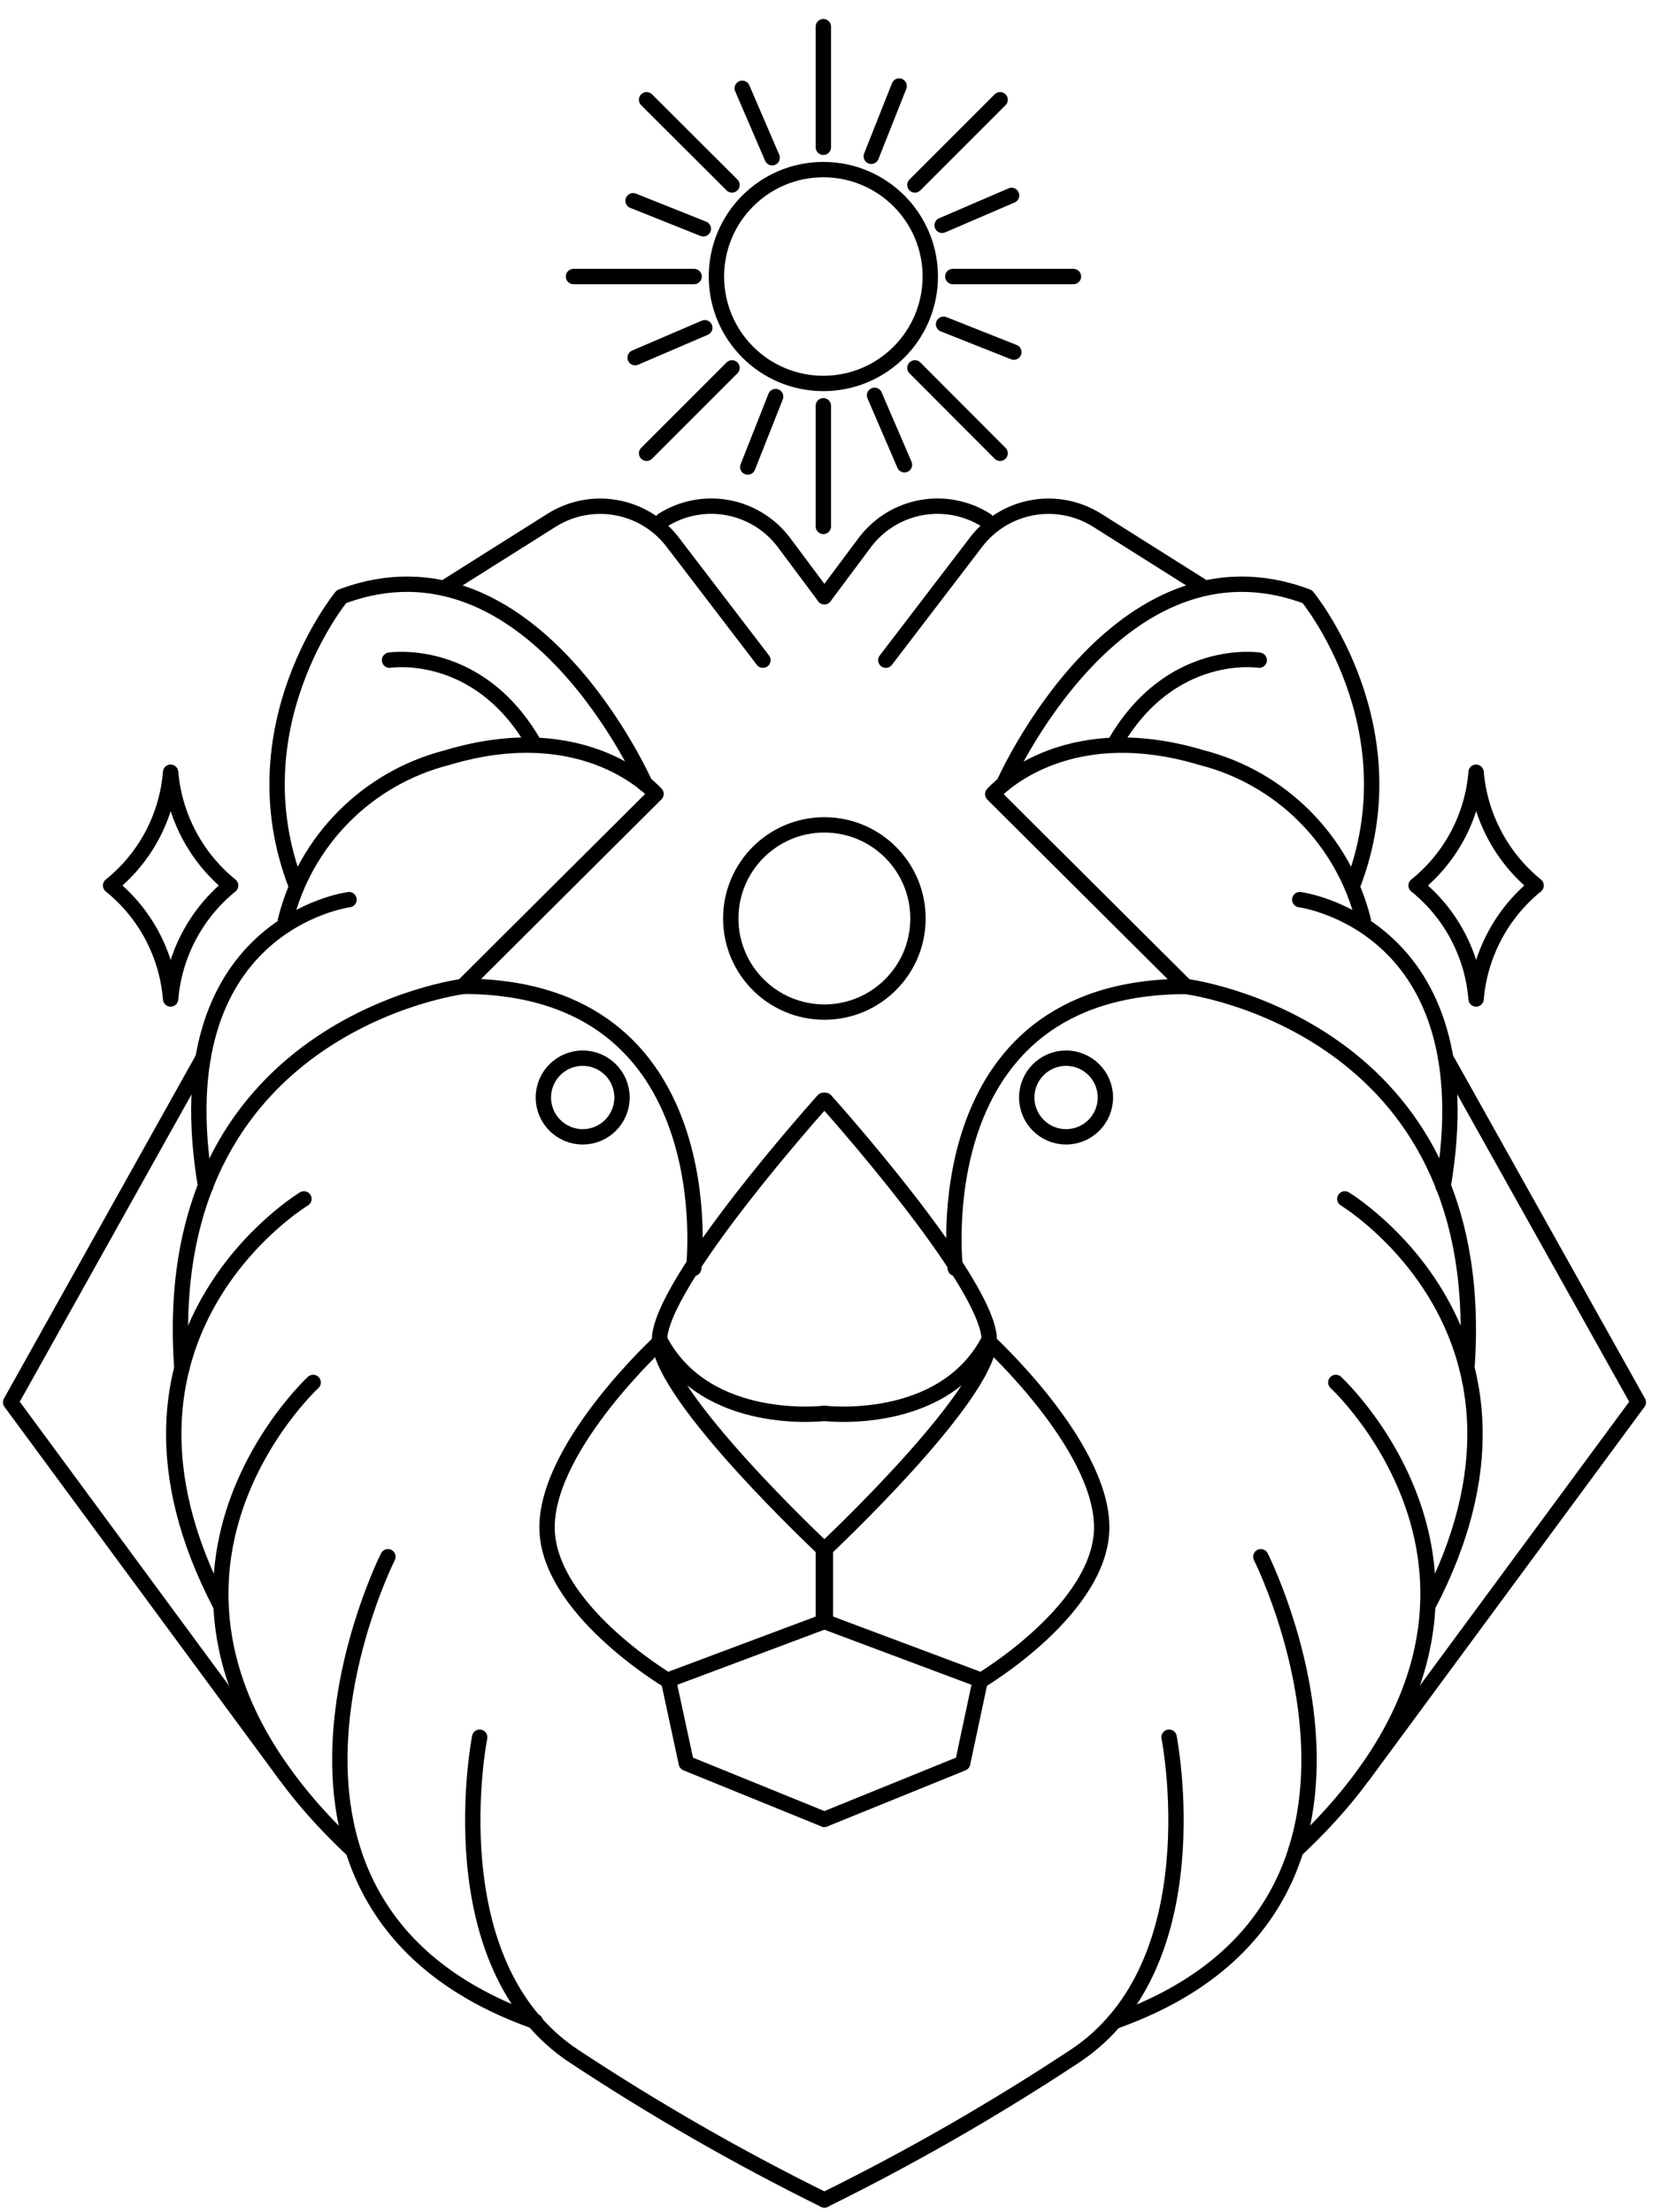 <?xml version="1.0" encoding="UTF-8"?>
<svg preserveAspectRatio="xMidYMid slice" xmlns="http://www.w3.org/2000/svg" width="90px" height="120px" viewBox="0 0 81 108" fill="none">
  <g clip-path="url(#clip0_1_3108)">
    <path d="M40.25 69C40.25 69 34.51 69.7 32.25 65.48C32.25 65.48 26.79 70.48 26.71 74.48C26.63 78.48 32.59 82.03 32.59 82.03L40.2 79.18V75.61C40.2 75.61 32.31 68.22 32.2 65.48C32.09 62.74 40.2 53.72 40.2 53.72" stroke="currentcolor" stroke-width="0.75" stroke-linecap="round" stroke-linejoin="round"></path>
    <path d="M40.25 88.82L33.51 86.08L32.64 82.04" stroke="currentcolor" stroke-width="0.75" stroke-linecap="round" stroke-linejoin="round"></path>
    <path d="M28.45 55.5C29.51 55.5 30.37 54.64 30.37 53.58C30.37 52.52 29.51 51.66 28.45 51.66C27.39 51.66 26.53 52.52 26.53 53.58C26.53 54.64 27.39 55.5 28.45 55.5Z" stroke="currentcolor" stroke-width="0.75" stroke-linecap="round" stroke-linejoin="round"></path>
    <path d="M40.25 29.13L38.25 26.45C37.575 25.57 36.596 24.974 35.504 24.779C34.412 24.585 33.287 24.806 32.35 25.4" stroke="currentcolor" stroke-width="0.75" stroke-linecap="round" stroke-linejoin="round"></path>
    <path d="M37.25 32.23L32.83 26.45C32.154 25.571 31.174 24.977 30.083 24.783C28.992 24.588 27.868 24.808 26.93 25.4L21.82 28.62" stroke="currentcolor" stroke-width="0.75" stroke-linecap="round" stroke-linejoin="round"></path>
    <path d="M31.5 38.28C31.5 38.28 25.94 25.64 16.67 29.13C16.67 29.13 11.46 35.47 14.46 43.23" stroke="currentcolor" stroke-width="0.75" stroke-linecap="round" stroke-linejoin="round"></path>
    <path d="M19.02 32.23C19.02 32.23 23.38 31.54 26.11 36.37" stroke="currentcolor" stroke-width="0.75" stroke-linecap="round" stroke-linejoin="round"></path>
    <path d="M13.94 44.92C14.416 43.01 15.4 41.265 16.787 39.869C18.174 38.473 19.913 37.478 21.82 36.99C28.69 34.92 32.03 38.76 32.03 38.76L22.6 48.15C35.49 48.16 33.87 61.92 33.87 61.92" stroke="currentcolor" stroke-width="0.75" stroke-linecap="round" stroke-linejoin="round"></path>
    <path d="M23.42 84.81C23.42 84.81 21.22 95.92 28.05 100.4C31.967 102.985 36.041 105.323 40.25 107.4" stroke="currentcolor" stroke-width="0.75" stroke-linecap="round" stroke-linejoin="round"></path>
    <path d="M18.94 76C18.94 76 10.31 93.1 26.14 98.69" stroke="currentcolor" stroke-width="0.75" stroke-linecap="round" stroke-linejoin="round"></path>
    <path d="M15.29 67.49C15.29 67.49 3.95 77.92 17.23 90.33" stroke="currentcolor" stroke-width="0.75" stroke-linecap="round" stroke-linejoin="round"></path>
    <path d="M14.84 58.53C14.84 58.53 3.84 65.16 10.78 78.39" stroke="currentcolor" stroke-width="0.75" stroke-linecap="round" stroke-linejoin="round"></path>
    <path d="M22.6 48.16C22.6 48.16 7.67 50.03 8.88 66.79" stroke="currentcolor" stroke-width="0.75" stroke-linecap="round" stroke-linejoin="round"></path>
    <path d="M17.04 43.92C17.04 43.92 7.87 45.1 10.04 57.92" stroke="currentcolor" stroke-width="0.75" stroke-linecap="round" stroke-linejoin="round"></path>
    <path d="M9.91 51.66L0.52 68.46L13.94 86.67" stroke="currentcolor" stroke-width="0.75" stroke-linecap="round" stroke-linejoin="round"></path>
    <path d="M40.25 69C40.25 69 45.99 69.7 48.25 65.48C48.25 65.48 53.71 70.48 53.79 74.48C53.87 78.48 47.91 82.03 47.91 82.03L40.3 79.18V75.61C40.3 75.61 48.19 68.22 48.3 65.48C48.41 62.74 40.3 53.72 40.3 53.72" stroke="currentcolor" stroke-width="0.75" stroke-linecap="round" stroke-linejoin="round"></path>
    <path d="M40.25 88.82L47 86.08L47.86 82.04" stroke="currentcolor" stroke-width="0.75" stroke-linecap="round" stroke-linejoin="round"></path>
    <path d="M52.05 55.5C53.11 55.5 53.97 54.64 53.97 53.58C53.97 52.52 53.11 51.66 52.05 51.66C50.99 51.66 50.13 52.52 50.13 53.58C50.13 54.64 50.99 55.5 52.05 55.5Z" stroke="currentcolor" stroke-width="0.75" stroke-linecap="round" stroke-linejoin="round"></path>
    <path d="M40.25 29.13L42.25 26.45C42.925 25.57 43.904 24.974 44.996 24.779C46.088 24.585 47.213 24.806 48.15 25.4" stroke="currentcolor" stroke-width="0.75" stroke-linecap="round" stroke-linejoin="round"></path>
    <path d="M43.25 32.23L47.67 26.45C48.346 25.571 49.325 24.977 50.417 24.783C51.508 24.588 52.632 24.808 53.57 25.4L58.68 28.62" stroke="currentcolor" stroke-width="0.75" stroke-linecap="round" stroke-linejoin="round"></path>
    <path d="M49 38.28C49 38.28 54.56 25.64 63.83 29.13C63.83 29.13 69.04 35.47 66.04 43.23" stroke="currentcolor" stroke-width="0.75" stroke-linecap="round" stroke-linejoin="round"></path>
    <path d="M61.48 32.23C61.48 32.23 57.12 31.54 54.39 36.37" stroke="currentcolor" stroke-width="0.75" stroke-linecap="round" stroke-linejoin="round"></path>
    <path d="M66.56 44.92C66.084 43.01 65.1 41.265 63.713 39.869C62.326 38.473 60.587 37.478 58.68 36.99C51.81 34.92 48.47 38.77 48.47 38.77L57.9 48.16C45.01 48.16 46.64 61.92 46.64 61.92" stroke="currentcolor" stroke-width="0.75" stroke-linecap="round" stroke-linejoin="round"></path>
    <path d="M57.08 84.81C57.08 84.81 59.28 95.92 52.45 100.4C48.533 102.985 44.459 105.323 40.25 107.4" stroke="currentcolor" stroke-width="0.75" stroke-linecap="round" stroke-linejoin="round"></path>
    <path d="M61.56 76C61.56 76 70.19 93.1 54.4 98.69" stroke="currentcolor" stroke-width="0.75" stroke-linecap="round" stroke-linejoin="round"></path>
    <path d="M65.22 67.49C65.22 67.49 76.55 77.92 63.27 90.33" stroke="currentcolor" stroke-width="0.75" stroke-linecap="round" stroke-linejoin="round"></path>
    <path d="M65.66 58.53C65.66 58.53 76.66 65.16 69.72 78.39" stroke="currentcolor" stroke-width="0.75" stroke-linecap="round" stroke-linejoin="round"></path>
    <path d="M57.9 48.16C57.9 48.16 72.83 50.03 71.62 66.79" stroke="currentcolor" stroke-width="0.75" stroke-linecap="round" stroke-linejoin="round"></path>
    <path d="M63.46 43.92C63.46 43.92 72.63 45.1 70.46 57.92" stroke="currentcolor" stroke-width="0.75" stroke-linecap="round" stroke-linejoin="round"></path>
    <path d="M70.59 51.66L79.99 68.46L66.56 86.67" stroke="currentcolor" stroke-width="0.75" stroke-linecap="round" stroke-linejoin="round"></path>
    <path d="M40.2 18.72C43.083 18.72 45.42 16.383 45.42 13.5C45.42 10.617 43.083 8.28 40.2 8.28C37.317 8.28 34.98 10.617 34.98 13.5C34.98 16.383 37.317 18.72 40.2 18.72Z" stroke="currentcolor" stroke-width="0.75" stroke-linecap="round" stroke-linejoin="round"></path>
    <path d="M40.2 1.3V7.19" stroke="currentcolor" stroke-width="0.75" stroke-linecap="round" stroke-linejoin="round"></path>
    <path d="M40.2 19.81V25.7" stroke="currentcolor" stroke-width="0.75" stroke-linecap="round" stroke-linejoin="round"></path>
    <path d="M52.41 13.5H46.52" stroke="currentcolor" stroke-width="0.75" stroke-linecap="round" stroke-linejoin="round"></path>
    <path d="M33.89 13.5H28" stroke="currentcolor" stroke-width="0.75" stroke-linecap="round" stroke-linejoin="round"></path>
    <path d="M48.83 4.87L44.67 9.03" stroke="currentcolor" stroke-width="0.75" stroke-linecap="round" stroke-linejoin="round"></path>
    <path d="M35.74 17.96L31.57 22.13" stroke="currentcolor" stroke-width="0.75" stroke-linecap="round" stroke-linejoin="round"></path>
    <path d="M48.83 22.13L44.67 17.96" stroke="currentcolor" stroke-width="0.75" stroke-linecap="round" stroke-linejoin="round"></path>
    <path d="M35.74 9.03L31.57 4.87" stroke="currentcolor" stroke-width="0.75" stroke-linecap="round" stroke-linejoin="round"></path>
    <path d="M42.54 7.63L43.9 4.2" stroke="currentcolor" stroke-width="0.75" stroke-linecap="round" stroke-linejoin="round"></path>
    <path d="M36.51 22.8L37.87 19.36" stroke="currentcolor" stroke-width="0.75" stroke-linecap="round" stroke-linejoin="round"></path>
    <path d="M46.07 15.83L49.5 17.19" stroke="currentcolor" stroke-width="0.75" stroke-linecap="round" stroke-linejoin="round"></path>
    <path d="M30.91 9.8L34.34 11.17" stroke="currentcolor" stroke-width="0.75" stroke-linecap="round" stroke-linejoin="round"></path>
    <path d="M46 11L49.39 9.54" stroke="currentcolor" stroke-width="0.75" stroke-linecap="round" stroke-linejoin="round"></path>
    <path d="M31.01 17.46L34.41 16" stroke="currentcolor" stroke-width="0.75" stroke-linecap="round" stroke-linejoin="round"></path>
    <path d="M42.7 19.3L44.16 22.69" stroke="currentcolor" stroke-width="0.75" stroke-linecap="round" stroke-linejoin="round"></path>
    <path d="M36.24 4.31L37.7 7.7" stroke="currentcolor" stroke-width="0.75" stroke-linecap="round" stroke-linejoin="round"></path>
    <path d="M40.25 49.41C42.774 49.41 44.82 47.364 44.82 44.84C44.82 42.316 42.774 40.27 40.25 40.27C37.726 40.27 35.68 42.316 35.68 44.84C35.68 47.364 37.726 49.41 40.25 49.41Z" stroke="currentcolor" stroke-width="0.75" stroke-linecap="round" stroke-linejoin="round"></path>
    <path d="M11.26 43.23C10.424 43.908 9.733 44.749 9.23 45.701C8.726 46.653 8.42 47.697 8.33 48.77C8.244 47.696 7.939 46.651 7.436 45.698C6.932 44.745 6.239 43.906 5.4 43.23C6.239 42.556 6.932 41.718 7.436 40.767C7.94 39.816 8.244 38.772 8.33 37.7C8.422 38.771 8.728 39.813 9.232 40.763C9.735 41.713 10.425 42.552 11.26 43.23Z" stroke="currentcolor" stroke-width="0.75" stroke-linecap="round" stroke-linejoin="round"></path>
    <path d="M75 43.23C74.164 43.908 73.473 44.749 72.97 45.701C72.466 46.653 72.16 47.697 72.07 48.77C71.984 47.696 71.679 46.651 71.175 45.698C70.672 44.745 69.979 43.906 69.14 43.23C69.979 42.556 70.672 41.718 71.176 40.767C71.68 39.816 71.984 38.772 72.07 37.7C72.162 38.771 72.468 39.813 72.972 40.763C73.475 41.713 74.165 42.552 75 43.23Z" stroke="currentcolor" stroke-width="0.75" stroke-linecap="round" stroke-linejoin="round"></path>
  </g>
  <defs>
    <clipPath id="clip0_1_3108">
      <rect width="80.22" height="106.88" fill="currentcolor" transform="translate(0.14 0.92)"></rect>
    </clipPath>
  </defs>
</svg>

